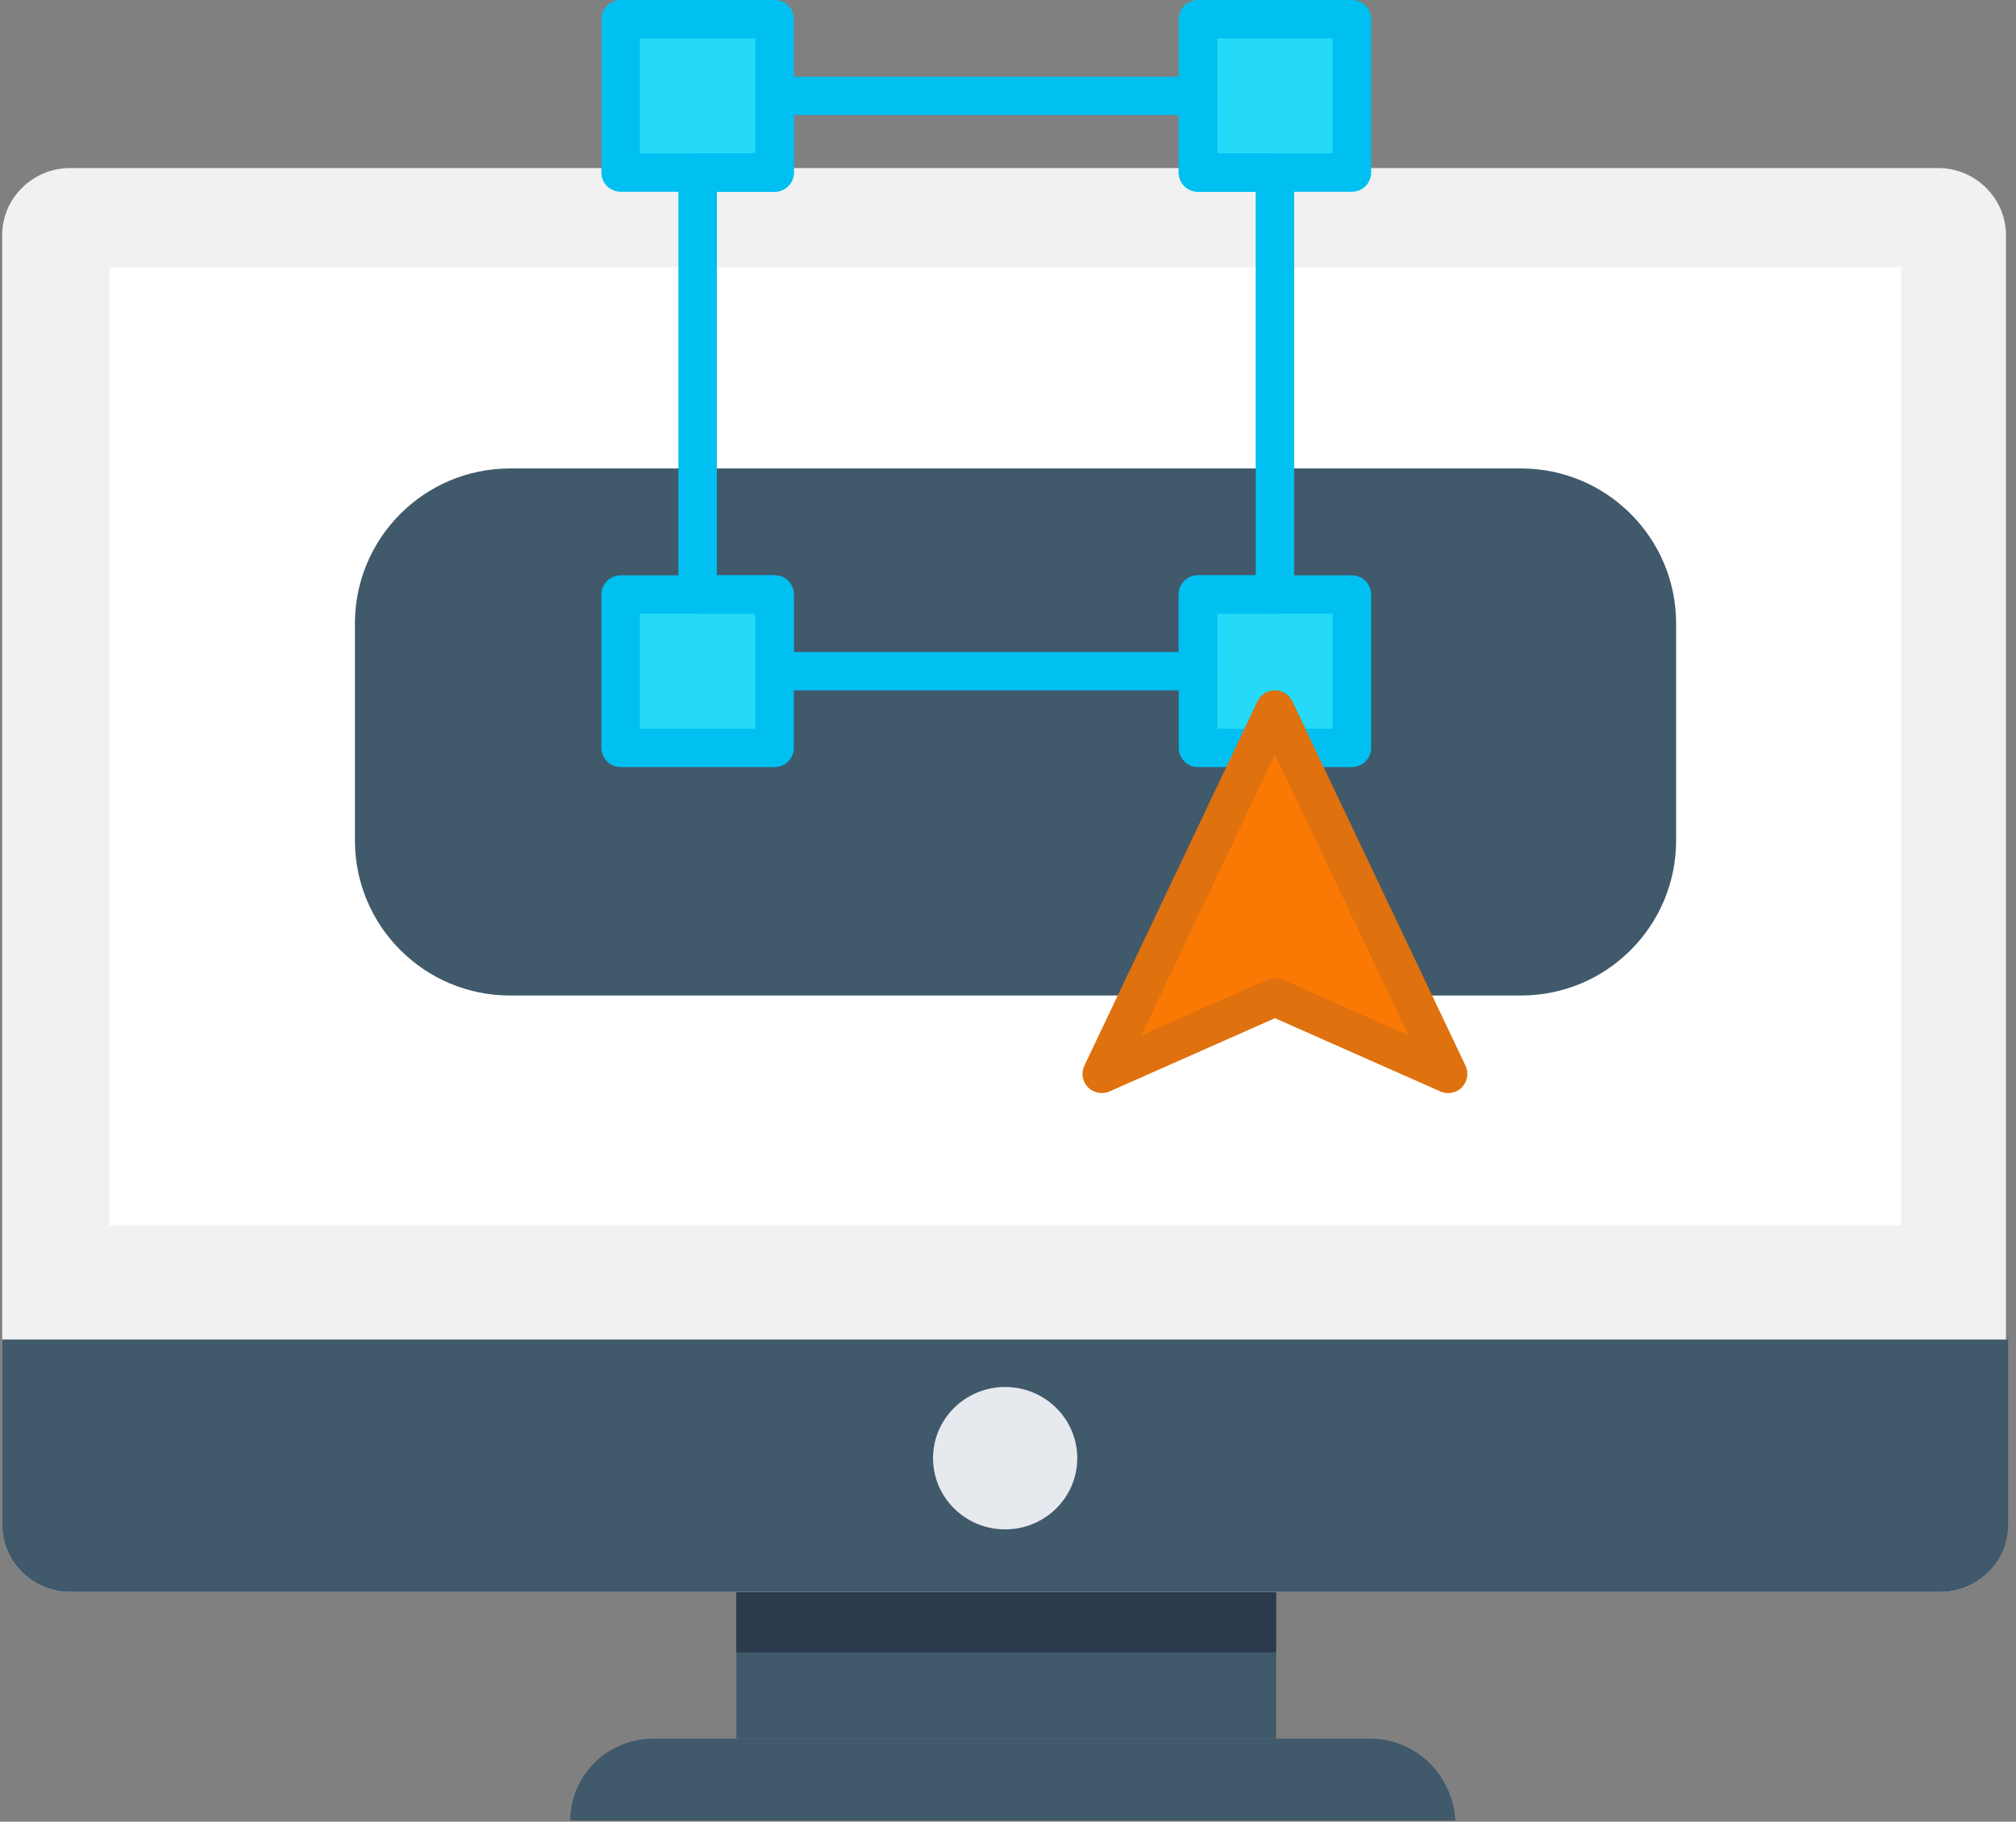 <?xml version="1.0" encoding="UTF-8"?>
<svg width="104px" height="94px" viewBox="0 0 104 94" version="1.1" xmlns="http://www.w3.org/2000/svg" xmlns:xlink="http://www.w3.org/1999/xlink">
    <rect x="0" y="0" width="104" height="94" fill="#808080" stroke="none"/>
    <!-- Generator: Sketch 52 (66869) - http://www.bohemiancoding.com/sketch -->
    <title>Group 6</title>
    <desc>Created with Sketch.</desc>
    <g id="Page-1" stroke="none" stroke-width="1" fill="none" fill-rule="evenodd">
        <g id="IT-club" transform="translate(-1358, -1025)" fill-rule="nonzero">
            <g id="Group-6" transform="translate(1358, 1025)">
                <g id="Group-4" transform="translate(0, 8.561)">
                    <g id="007-laptop-1">
                        <polygon id="Rectangle-path" fill="#40596B" points="37.988 72.694 65.831 72.694 65.831 81.154 37.988 81.154"></polygon>
                        <polygon id="Rectangle-path" fill="#2B3B4E" points="37.988 72.694 65.831 72.694 65.831 76.701 37.988 76.701"></polygon>
                        <path d="M100.099,73.584 L3.607,73.584 C1.691,73.584 0.113,72.026 0.113,70.133 L0.113,3.562 C0.113,1.67 1.691,0.111 3.607,0.111 L99.986,0.111 C101.903,0.111 103.481,1.67 103.481,3.562 L103.481,70.133 C103.593,72.026 102.015,73.584 100.099,73.584 Z" id="Shape" fill="#F2F1F1"></path>
                        <path d="M0.113,60.559 L0.113,70.133 C0.113,72.026 1.691,73.584 3.607,73.584 L100.099,73.584 C102.015,73.584 103.593,72.026 103.593,70.133 L103.593,60.559 L0.113,60.559 Z" id="Shape" fill="#40596B"></path>
                        <polygon id="Rectangle-path" fill="#FFFFFF" points="5.636 5.232 98.07 5.232 98.07 54.659 5.636 54.659"></polygon>
                        <ellipse id="Oval" fill="#E6E9EE" cx="51.853" cy="66.682" rx="3.72" ry="3.674"></ellipse>
                        <path d="M70.678,81.154 L33.705,81.154 C31.337,81.154 29.421,83.047 29.421,85.384 L75.074,85.384 C74.962,83.047 73.045,81.154 70.678,81.154 Z" id="Shape" fill="#40596B"></path>
                    </g>
                </g>
                <path d="M26.31,24.173 L78.466,24.173 C82.884,24.173 86.466,27.755 86.466,32.173 L86.466,43.368 C86.466,47.786 82.884,51.368 78.466,51.368 L26.31,51.368 C21.892,51.368 18.31,47.786 18.31,43.368 L18.31,32.173 C18.31,27.755 21.892,24.173 26.31,24.173 Z" id="Rectangle-13" fill="#40596B"></path>
                <g id="012-select" transform="translate(31.026, 0)">
                    <path d="M7.883,9.065 L1.78,9.065 C1.359,9.065 1.017,8.704 1.017,8.259 L1.017,1.813 C1.017,1.368 1.359,1.007 1.78,1.007 L7.883,1.007 C8.305,1.007 8.647,1.368 8.647,1.813 L8.647,8.259 C8.647,8.704 8.305,9.065 7.883,9.065 Z" id="Shape" fill="#25D9F8"></path>
                    <path d="M7.883,38.777 L1.78,38.777 C1.359,38.777 1.017,38.417 1.017,37.972 L1.017,31.525 C1.017,31.08 1.359,30.72 1.78,30.72 L7.883,30.72 C8.305,30.72 8.647,31.08 8.647,31.525 L8.647,37.972 C8.647,38.417 8.305,38.777 7.883,38.777 Z" id="Shape" fill="#25D9F8"></path>
                    <path d="M37.384,9.065 L31.28,9.065 C30.859,9.065 30.517,8.704 30.517,8.259 L30.517,1.813 C30.517,1.368 30.859,1.007 31.28,1.007 L37.384,1.007 C37.805,1.007 38.147,1.368 38.147,1.813 L38.147,8.259 C38.147,8.704 37.805,9.065 37.384,9.065 Z" id="Shape" fill="#25D9F8"></path>
                    <path d="M37.384,30.72 L31.28,30.72 C30.859,30.72 30.517,31.08 30.517,31.525 L30.517,37.972 C30.517,38.417 30.859,38.777 31.28,38.777 L33.609,38.777 C33.904,38.777 34.173,38.598 34.298,38.316 L34.365,38.316 C34.491,38.598 34.76,38.777 35.055,38.777 L37.384,38.777 C37.805,38.777 38.147,38.417 38.147,37.972 L38.147,31.525 C38.147,31.08 37.805,30.72 37.384,30.72 Z" id="Shape" fill="#25D9F8"></path>
                    <polygon id="Shape" fill="#FA7904" points="34.841 36.763 25.94 55.9 34.841 51.871 43.742 55.9"></polygon>
                    <g id="Group">
                        <path d="M8.934,9.895 L0.993,9.895 C0.445,9.895 0,9.453 0,8.906 L0,0.99 C0,0.442 0.445,0 0.993,0 L8.934,0 C9.482,0 9.927,0.442 9.927,0.99 L9.927,8.906 C9.927,9.453 9.482,9.895 8.934,9.895 Z M1.985,7.916 L7.942,7.916 L7.942,1.979 L1.985,1.979 L1.985,7.916 Z" id="Shape" fill="#00C0F1"></path>
                        <path d="M8.934,39.581 L0.993,39.581 C0.445,39.581 0,39.139 0,38.592 L0,30.676 C0,30.128 0.445,29.686 0.993,29.686 L8.934,29.686 C9.482,29.686 9.927,30.128 9.927,30.676 L9.927,38.592 C9.927,39.139 9.482,39.581 8.934,39.581 Z M1.985,37.602 L7.942,37.602 L7.942,31.665 L1.985,31.665 L1.985,37.602 Z" id="Shape" fill="#00C0F1"></path>
                        <path d="M38.715,9.895 L30.774,9.895 C30.226,9.895 29.781,9.453 29.781,8.906 L29.781,0.99 C29.781,0.442 30.226,0 30.774,0 L38.715,0 C39.263,0 39.708,0.442 39.708,0.99 L39.708,8.906 C39.708,9.453 39.263,9.895 38.715,9.895 Z M31.766,7.916 L37.723,7.916 L37.723,1.979 L31.766,1.979 L31.766,7.916 Z" id="Shape" fill="#00C0F1"></path>
                        <path d="M30.774,35.623 L8.934,35.623 C8.386,35.623 7.942,35.181 7.942,34.634 L7.942,31.665 L4.964,31.665 C4.415,31.665 3.971,31.223 3.971,30.676 L3.971,8.906 C3.971,8.359 4.415,7.916 4.964,7.916 L7.942,7.916 L7.942,4.948 C7.942,4.401 8.386,3.958 8.934,3.958 L30.774,3.958 C31.322,3.958 31.766,4.401 31.766,4.948 L31.766,7.916 L34.745,7.916 C35.292,7.916 35.737,8.359 35.737,8.906 L35.737,30.676 C35.737,31.223 35.292,31.665 34.745,31.665 L31.766,31.665 L31.766,34.634 C31.766,35.181 31.322,35.623 30.774,35.623 Z M9.927,33.644 L29.781,33.644 L29.781,30.676 C29.781,30.128 30.226,29.686 30.774,29.686 L33.752,29.686 L33.752,9.895 L30.774,9.895 C30.226,9.895 29.781,9.453 29.781,8.906 L29.781,5.937 L9.927,5.937 L9.927,8.906 C9.927,9.453 9.482,9.895 8.934,9.895 L5.956,9.895 L5.956,29.686 L8.934,29.686 C9.482,29.686 9.927,30.128 9.927,30.676 L9.927,33.644 Z" id="Shape" fill="#00C0F1"></path>
                        <path d="M38.715,39.581 L35.684,39.581 C35.302,39.581 34.952,39.361 34.787,39.015 L34.745,38.924 L34.702,39.015 C34.537,39.361 34.188,39.581 33.804,39.581 L30.774,39.581 C30.226,39.581 29.781,39.139 29.781,38.592 L29.781,30.676 C29.781,30.128 30.226,29.686 30.774,29.686 L38.715,29.686 C39.263,29.686 39.708,30.128 39.708,30.676 L39.708,38.592 C39.708,39.139 39.263,39.581 38.715,39.581 Z M36.313,37.602 L37.723,37.602 L37.723,31.665 L31.766,31.665 L31.766,37.602 L33.176,37.602 L33.847,36.19 C34.012,35.844 34.361,35.623 34.745,35.623 C35.128,35.623 35.477,35.844 35.642,36.19 L36.313,37.602 Z" id="Shape" fill="#00C0F1"></path>
                        <path d="M43.679,56.404 C43.543,56.404 43.406,56.376 43.276,56.318 L34.745,52.539 L26.213,56.318 C25.833,56.486 25.389,56.401 25.1,56.105 C24.809,55.809 24.735,55.365 24.913,54.99 L33.847,36.19 C34.012,35.844 34.361,35.623 34.745,35.623 C35.128,35.623 35.477,35.844 35.642,36.19 L44.576,54.99 C44.754,55.365 44.679,55.809 44.39,56.105 C44.198,56.301 43.941,56.404 43.679,56.404 Z M34.745,50.466 C34.881,50.466 35.02,50.494 35.147,50.552 L41.636,53.426 L34.745,38.924 L27.853,53.426 L34.341,50.552 C34.47,50.494 34.607,50.466 34.745,50.466 Z" id="Shape" fill="#DF710E"></path>
                    </g>
                </g>
            </g>
        </g>
    </g>
</svg>